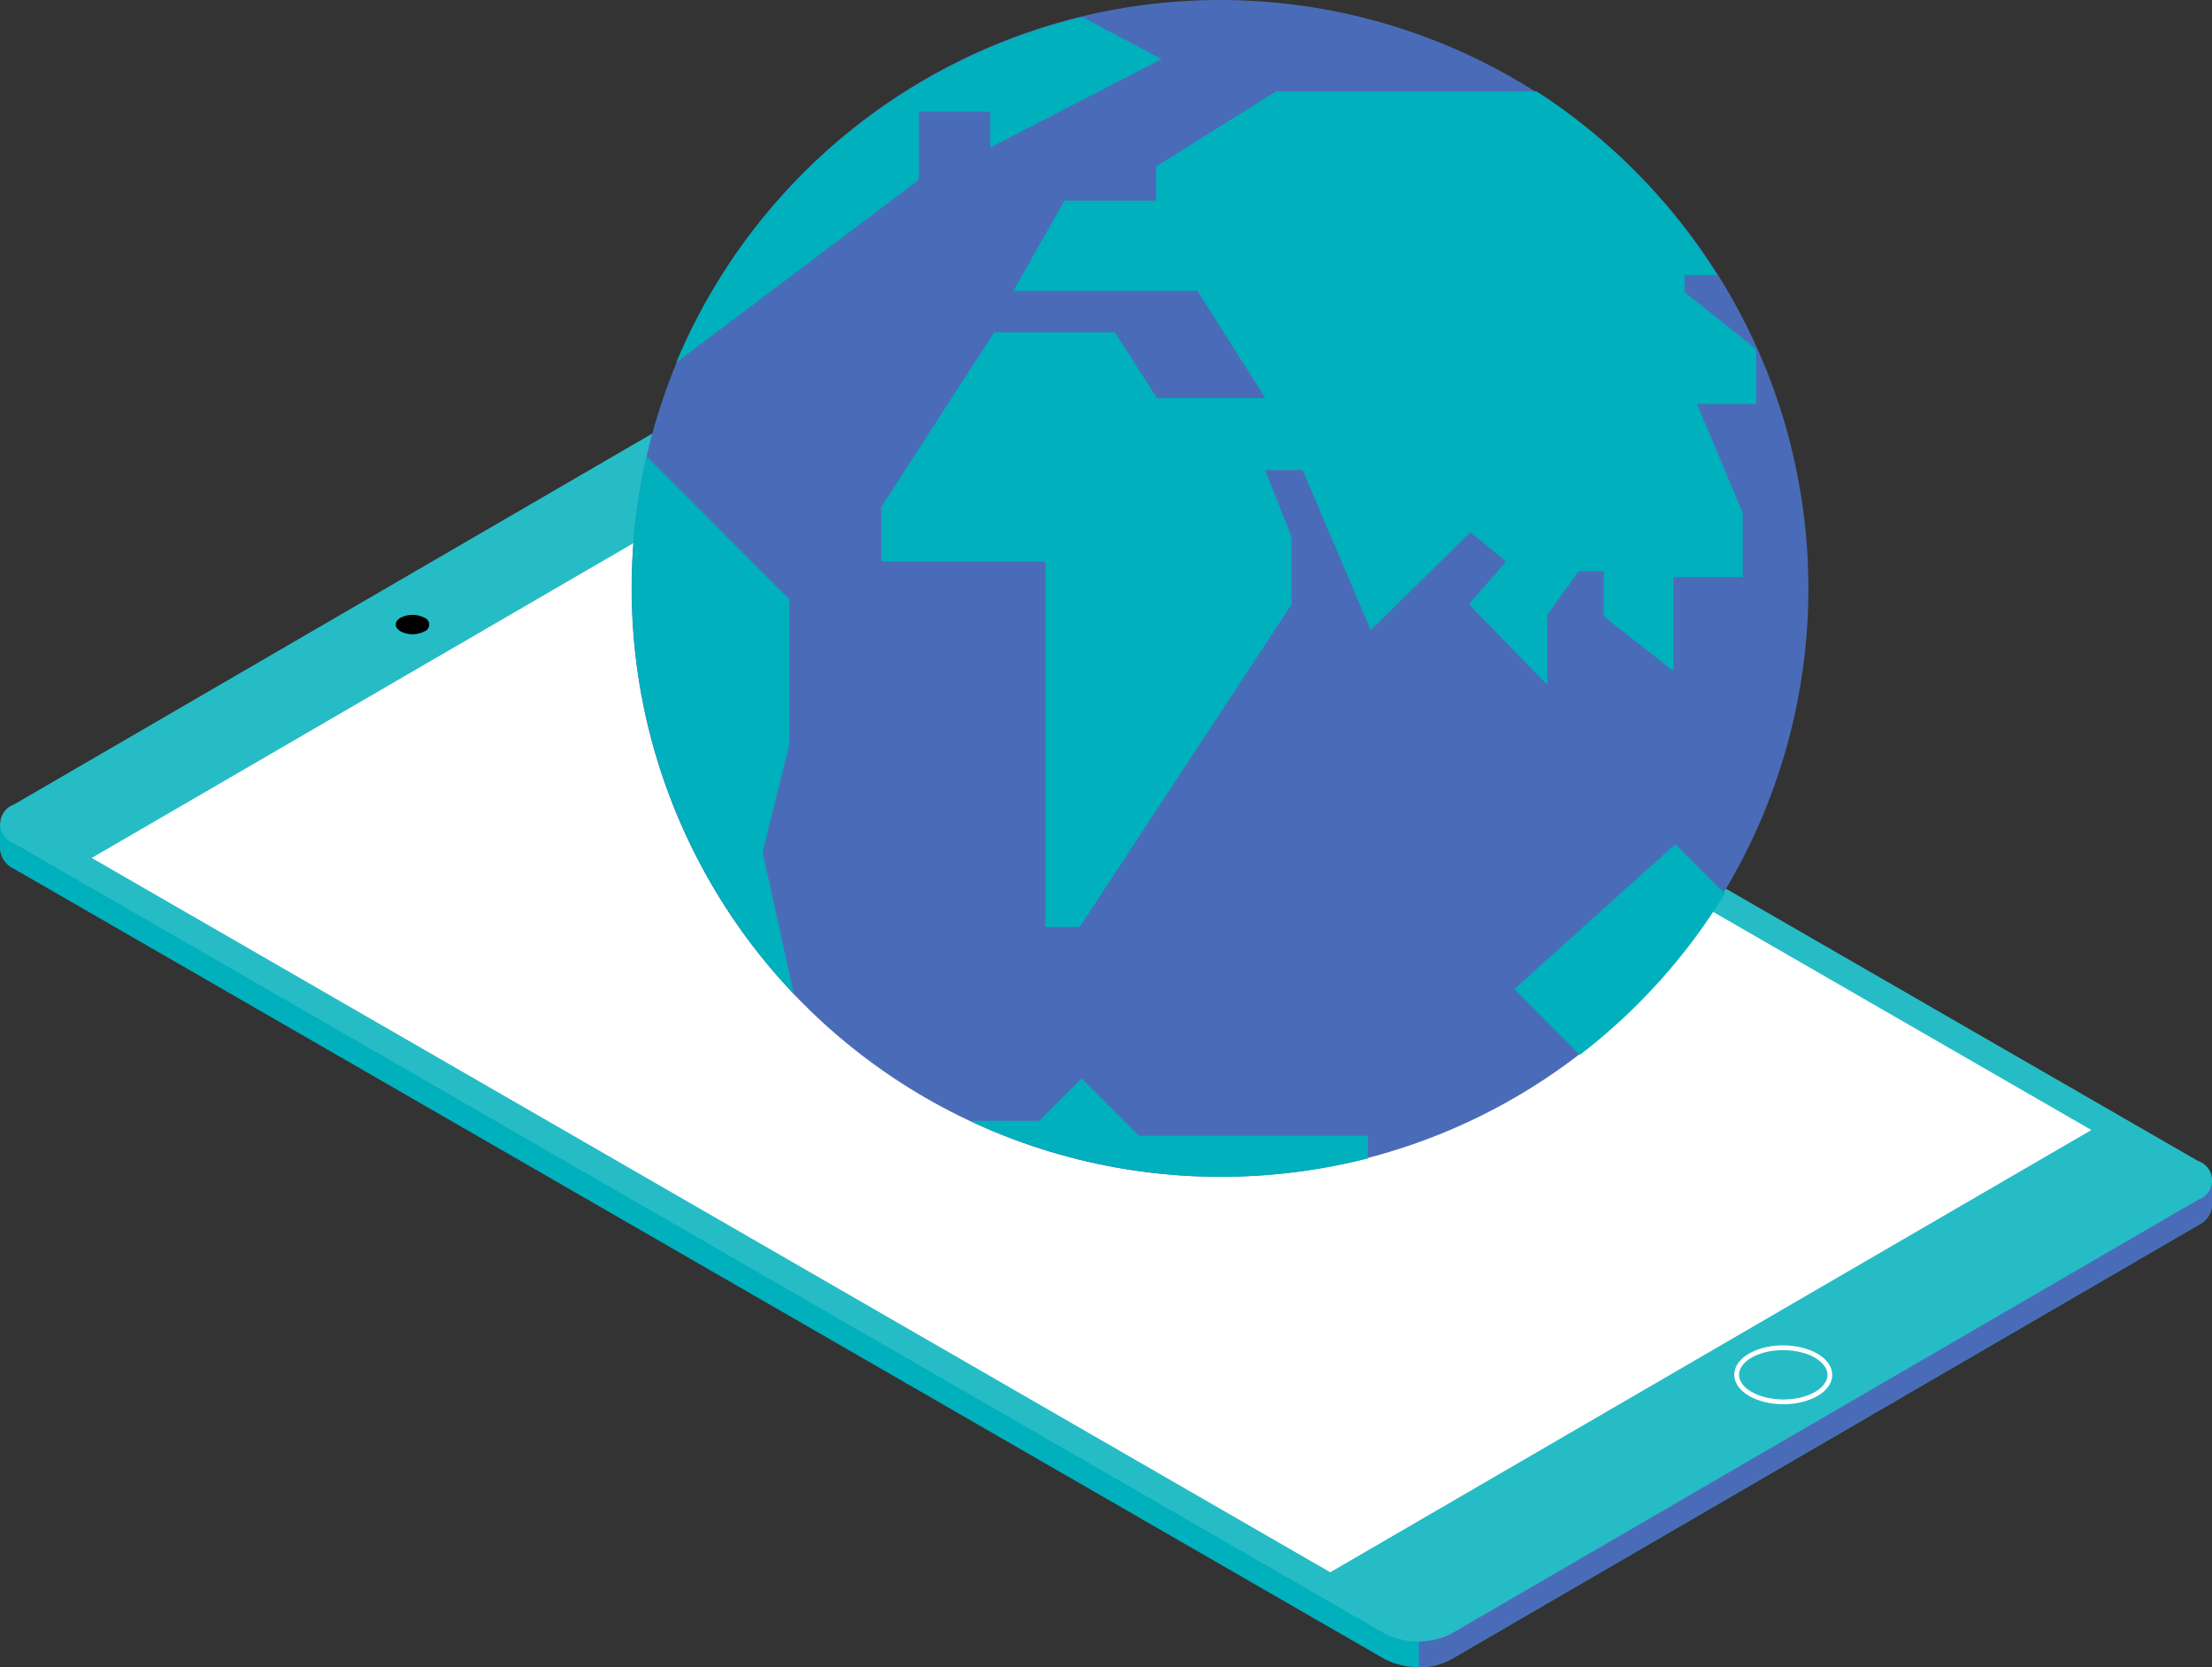 <svg xmlns="http://www.w3.org/2000/svg" viewBox="0 0 130 97.98"><rect x="0" y="0" width="130" height="97.98" fill="#333333" stroke="none"/><defs><style>.cls-1{fill:#00b0bc;}.cls-2{fill:#4a6cb8;}.cls-3{fill:#26bcc6;}.cls-4{fill:#fff;}.cls-5{fill:none;stroke:#fff;stroke-miterlimit:10;stroke-width:0.28px;}</style></defs><title>04_shaping business</title><g id="Layer_2" data-name="Layer 2"><g id="NatWest-longform_3-digitisation-desktop"><path class="cls-1" d="M130,70.83h0V69.41l-6.16-1.2L48.63,24.85a4.34,4.34,0,0,0-3.94,0L3.15,49,0,48.37v1.55H0a1.41,1.41,0,0,0,.82,1.14L81.37,97.5a4.34,4.34,0,0,0,3.94,0L129.19,72A1.38,1.38,0,0,0,130,70.83Z"/><path class="cls-2" d="M85.31,97.5,129.19,72a1.38,1.38,0,0,0,.81-1.18h0V69.41l-6.16-1.2-9.56-5.51L83.39,80V98A3.87,3.87,0,0,0,85.31,97.5Z"/><path class="cls-3" d="M129.18,68.23a1.2,1.2,0,0,1,0,2.28L85.31,96a4.34,4.34,0,0,1-3.94,0L.82,49.56a1.21,1.21,0,0,1,0-2.28l43.88-25.5a4.34,4.34,0,0,1,3.94,0Z"/><polygon class="cls-4" points="122.91 66.41 78.18 92.4 5.39 50.42 50.12 24.43 122.91 66.41"/><ellipse class="cls-5" cx="104.81" cy="80.8" rx="1.59" ry="2.74" transform="translate(23.71 185.38) rotate(-89.84)"/><path d="M24.94,36.3a.43.43,0,0,1,0,.81,1.55,1.55,0,0,1-1.39,0c-.39-.23-.39-.59,0-.81A1.55,1.55,0,0,1,24.94,36.3Z"/><circle class="cls-2" cx="71.7" cy="34.58" r="34.58"/><path class="cls-1" d="M101.37,52.51l-2.91-2.9L89,58.13,92.84,62A34.77,34.77,0,0,0,101.37,52.51Z"/><path class="cls-1" d="M63.57,63.38l-2.49,2.49H57a34.88,34.88,0,0,0,23.4,2.21V66.75H66.94Z"/><path class="cls-1" d="M46.66,58.43l-1.84-8.35,1.57-6.33V35.23L38,26.83a34.66,34.66,0,0,0,8.67,31.6Z"/><path class="cls-1" d="M39.74,21.31,54,10.57v-4h4.2v2.1l10.07-5.2L63.59,1A34.65,34.65,0,0,0,39.74,21.31Z"/><path class="cls-1" d="M103.21,20.52,99,17.17v-1l1.93,0A34.65,34.65,0,0,0,90.31,5.37H75L67.94,9.79v2H62.56l-3,5.3H70.37l4,6.31H68l-2.48-3.87H58.43L51.79,29.8V33h9.66V54.48h2L75.9,35.53v-4l-1.55-3.9h2.21l4,9.4,5.86-5.75L88.51,33l-2.18,2.52,4.61,4.73V36.12l1.84-2.55h1.48v2.66l4.09,3.21V33.91h4.07V30.14l-2.69-6.4h3.48Z"/></g></g></svg>